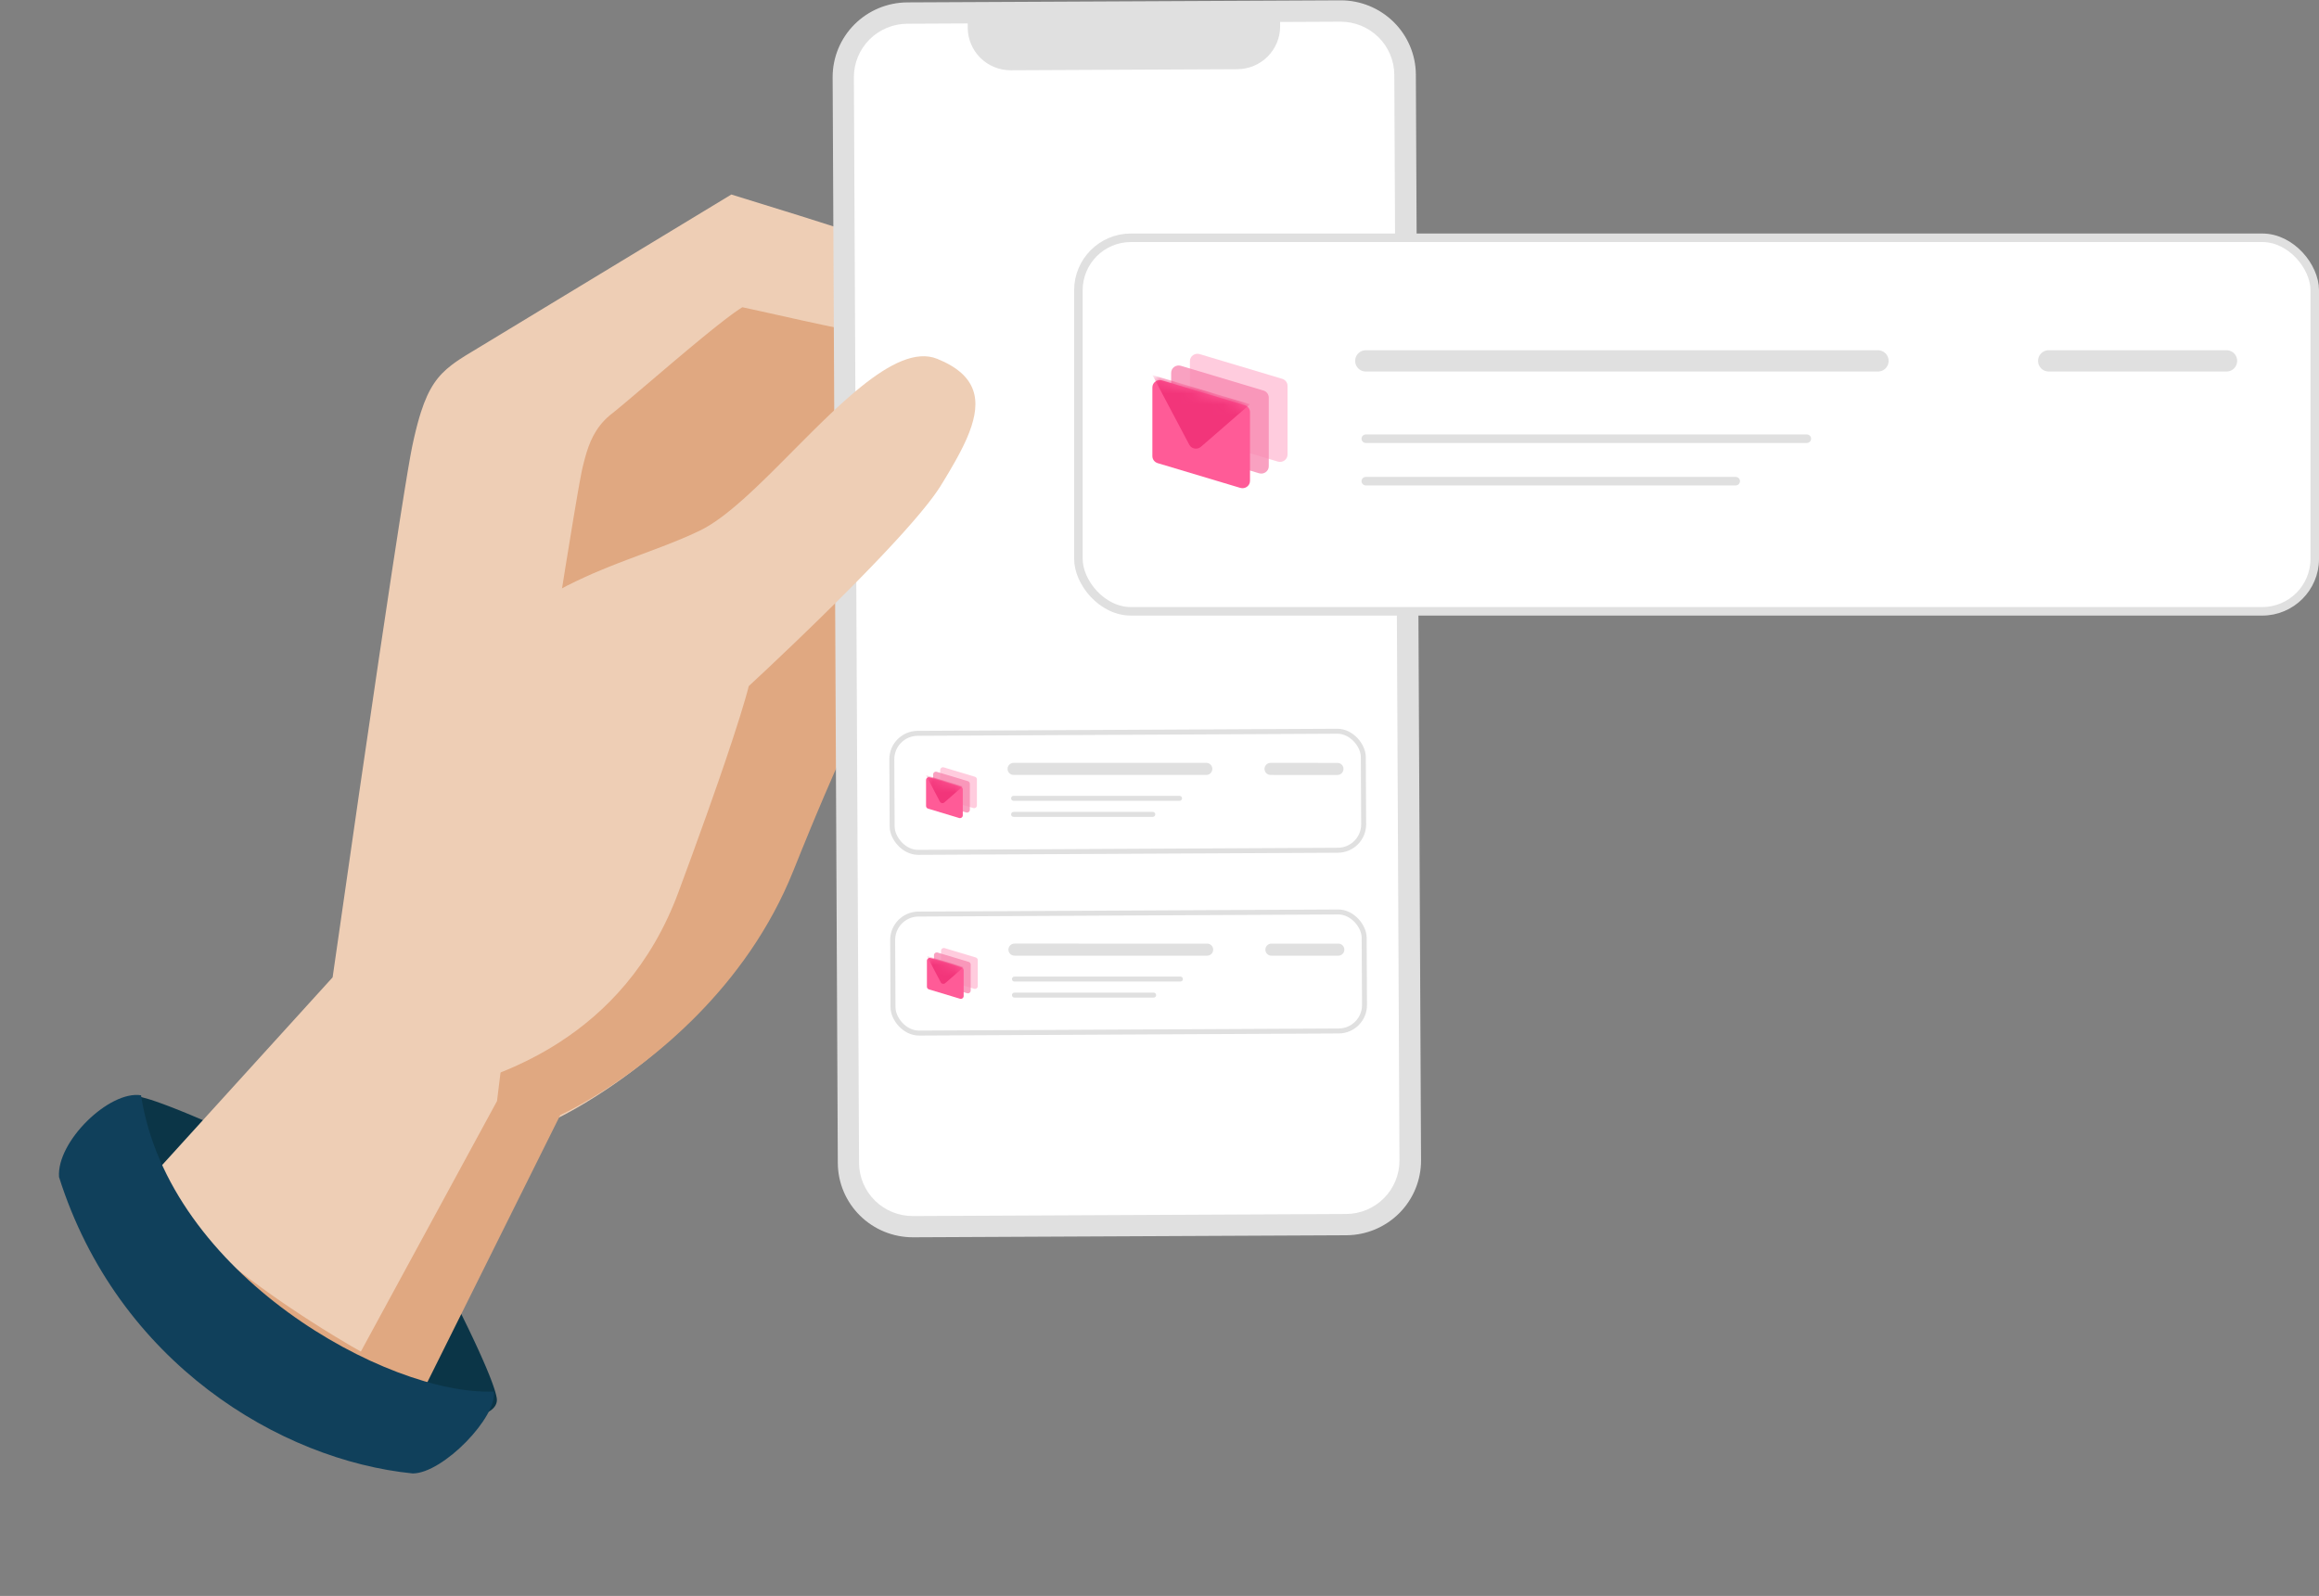 <svg width="215" height="148" viewBox="0 0 215 148" fill="none" xmlns="http://www.w3.org/2000/svg">
<rect x="0" y="0" width="215" height="148" fill="#808080" stroke="none"/>
<path d="M42.834 121.991L42.289 120.903V120.903L41.858 121.509V121.509L41.393 122.192V122.192L40.948 122.873V122.873L40.71 123.25V123.25L40.466 123.647V123.647L40.219 124.06V124.06L39.972 124.487V124.487L39.729 124.924V124.924L39.493 125.368V125.368L39.266 125.816C39.23 125.891 39.193 125.966 39.158 126.04L38.952 126.487C38.165 128.27 37.81 129.946 38.815 130.583C41.328 132.177 46.361 131.633 46.056 129.657C46.03 129.491 45.982 129.292 45.916 129.066L45.804 128.709V128.709L45.668 128.316V128.316L45.511 127.895V127.895L45.335 127.448V127.448L45.044 126.743V126.743L44.726 126.011V126.011L44.394 125.269V125.269L43.943 124.292V124.292L43.398 123.147V123.147L42.834 121.991V121.991Z" fill="#0B3547"/>
<path d="M20.09 104.435L21.482 105.061L20.803 105.51L20.124 105.939L19.633 106.239L19.092 106.558L18.509 106.889L18.103 107.111L17.686 107.332L17.261 107.548L16.831 107.757L16.399 107.956L15.967 108.142L15.54 108.314C13.911 108.937 12.428 109.165 11.83 108.314C10.216 106.018 10.72 101.395 12.699 101.662C12.943 101.696 13.26 101.772 13.626 101.88L14.009 101.998L14.421 102.135L14.857 102.289L15.547 102.544L16.023 102.727L16.994 103.115L17.719 103.414L19.095 104L20.09 104.435Z" fill="#0B3547"/>
<path d="M35.823 134.748L51.151 103.962L51.778 103.657V103.657L52.241 103.418V103.418L52.974 103.021V103.021L53.489 102.73V102.73L54.056 102.398V102.398L54.46 102.155V102.155L55.104 101.756V101.756L55.789 101.315V101.315L56.512 100.834V100.834L57.012 100.49V100.49L57.526 100.128V100.128L58.051 99.747V99.747L58.589 99.347V99.347L59.136 98.928V98.928L59.691 98.49V98.49L60.255 98.034C64.789 94.304 69.938 88.74 72.973 81.133L73.893 78.849V78.849L74.757 76.746V76.746L75.721 74.453V74.453L76.607 72.398V72.398L77.417 70.57V70.57L77.915 69.472V69.472L78.602 67.996V67.996L79.313 66.52V66.52L79.762 65.618V65.618L80.312 64.553V64.553L80.887 63.496V63.496L81.357 62.686V62.686L81.635 62.242V62.242L81.809 61.988V61.988L84.525 61.062V61.062L87.921 59.885V59.885L92.071 58.419V58.419L95.395 57.218V57.218L96.872 56.675V56.675L99.034 55.865V55.865L100.749 55.206V55.206L102.041 54.696V54.696L102.952 54.329V54.329L104.074 53.861V53.861L104.836 53.532V53.532L105.304 53.322V53.322L105.735 53.123V53.123L106.129 52.934V52.934L106.482 52.755V52.755L106.793 52.588C106.938 52.508 107.066 52.432 107.176 52.361C110.711 50.099 111.634 46.722 110.254 46.025C109.831 45.81 108.989 45.785 108.028 45.853L107.577 45.891C107.501 45.898 107.424 45.906 107.347 45.914L106.884 45.968V45.968L106.419 46.029V46.029L105.961 46.096V46.096L105.299 46.203V46.203L104.318 46.38V46.38L103.149 46.619V46.619L94.753 34.477L94.938 34.456V34.456L95.238 34.41V34.41L95.431 34.374V34.374L95.649 34.328V34.328L95.888 34.27V34.27L96.144 34.199V34.199L96.415 34.115C96.461 34.099 96.508 34.084 96.555 34.067L96.841 33.96C98.435 33.326 100.308 31.938 99.974 28.933L99.608 28.758V28.758L99.194 28.57C99.121 28.538 99.046 28.506 98.97 28.473L98.232 28.162V28.162L97.403 27.829V27.829L96.168 27.354V27.354L94.801 26.848V26.848L93.321 26.315V26.315L91.746 25.762V25.762L89.245 24.903V24.903L87.072 24.173V24.173L83.522 23.003V23.003L80.01 21.866V21.866L74.028 19.968V19.968L67.804 18.038V18.038L43.143 32.985V32.985L42.635 33.311V33.311L42.318 33.525C42.267 33.561 42.216 33.597 42.166 33.633L41.872 33.85C40.586 34.837 39.75 35.966 39.025 38.224L38.866 38.745C38.813 38.925 38.761 39.112 38.709 39.305L38.555 39.907V39.907L38.401 40.554C38.376 40.666 38.35 40.779 38.325 40.895L38.212 41.42V41.42L38.132 41.834V41.834L38.039 42.334V42.334L37.822 43.579V43.579L37.497 45.552V45.552L37.037 48.451V48.451L36.331 53.039V53.039L35.144 60.957V60.957L33.309 73.469V73.469L30.838 90.635V90.635L11.296 112.155L11.536 112.665V112.665L11.785 113.16V113.16L12.054 113.665V113.665L12.3 114.103V114.103L12.688 114.762V114.762L13.027 115.308V115.308L13.277 115.697V115.697L13.546 116.104V116.104L13.835 116.528V116.528L14.145 116.969V116.969L14.475 117.426V117.426L14.827 117.898C14.948 118.058 15.072 118.22 15.2 118.385L15.596 118.886C15.664 118.971 15.733 119.056 15.803 119.142L16.233 119.662V119.662L16.686 120.195V120.195L17.164 120.739V120.739L17.666 121.294V121.294L18.192 121.858C18.282 121.953 18.373 122.048 18.465 122.144L19.03 122.722C19.223 122.917 19.419 123.112 19.621 123.309L20.238 123.903V123.903L20.883 124.503C24.501 127.824 29.365 131.418 35.823 134.748Z" fill="#EECEB5"/>
<path d="M96.458 47.996L89.478 55.437L111.003 47.802C110.635 49.114 109.485 50.766 107.466 52.071L107.351 52.143V52.143L107.086 52.296V52.296L106.777 52.462V52.462L106.426 52.64V52.64L106.036 52.828V52.828L105.608 53.027V53.027L104.901 53.343V53.343L104.122 53.678V53.678L102.983 54.15V54.15L101.746 54.648V54.648L100.765 55.034V55.034L99.398 55.561V55.561L97.257 56.37V56.37L94.693 57.316V57.316L90.045 58.99V58.99L84.804 60.829V60.829L82.348 61.674V61.674L82.127 62.003V62.003L81.902 62.367V62.367L81.594 62.893V62.893L81.201 63.599V63.599L80.721 64.504V64.504L80.405 65.118V65.118L79.781 66.374V66.374L79.382 67.201V67.201L78.838 68.355V68.355L78.245 69.647V69.647L77.328 71.703V71.703L76.46 73.706V73.706L75.677 75.555V75.555L75.181 76.746V76.746L74.311 78.87V78.87L73.573 80.7V80.7C71.374 86.212 68.065 90.647 64.691 94.084L64.113 94.664C63.534 95.234 62.955 95.774 62.381 96.286L61.809 96.788V96.788L61.241 97.271V97.271L60.68 97.735V97.735L60.125 98.18V98.18L59.579 98.606V98.606L59.041 99.013V99.013L58.515 99.402V99.402L58 99.772V99.772L57.497 100.124V100.124L56.77 100.617V100.617L56.079 101.068V101.068L55.427 101.479V101.479L54.818 101.85V101.85L54.257 102.18V102.18L53.746 102.47V102.47L53.153 102.795V102.795L52.666 103.051V103.051L51.942 103.408V103.408L36.723 134.006C29.37 130.211 24.11 126.066 20.415 122.385L19.844 121.807C19.751 121.712 19.659 121.617 19.568 121.522L19.036 120.957C18.863 120.771 18.693 120.586 18.528 120.402L18.045 119.858V119.858L17.585 119.324V119.324L17.15 118.802C17.079 118.716 17.009 118.63 16.94 118.545L16.539 118.042V118.042L16.159 117.552C16.098 117.471 16.038 117.392 15.978 117.312L15.631 116.844V116.844L15.306 116.39V116.39L15.001 115.953V115.953L14.581 115.328V115.328L14.326 114.934V114.934L13.979 114.376V114.376L13.77 114.029V114.029L13.491 113.546V113.546L13.178 112.977V112.977L12.987 112.61V112.61L12.708 112.037V112.037L12.518 111.607V111.607L14.061 109.899C14.536 110.576 15.077 111.253 15.669 111.925L16.123 112.428V112.428L16.594 112.928C16.674 113.012 16.754 113.095 16.835 113.178L17.331 113.674C17.582 113.921 17.838 114.167 18.099 114.411L18.627 114.898C18.716 114.978 18.805 115.059 18.895 115.139L19.438 115.618V115.618L19.989 116.091V116.091L20.547 116.559C20.641 116.636 20.734 116.713 20.828 116.79L21.394 117.247V117.247L21.963 117.697V117.697L22.535 118.139V118.139L23.392 118.787V118.787L24.245 119.414V119.414L24.809 119.82V119.82L25.645 120.409V120.409L26.193 120.789V120.789L26.999 121.336V121.336L28.033 122.022V122.022L28.773 122.503V122.503L29.922 123.232V123.232L31.138 123.981V123.981L32.544 124.818V124.818L33.455 125.339V125.339L46.079 102.108L51.41 58.955V58.955L52.401 52.73V52.73L53.17 48.032V48.032L53.564 45.713V45.713L53.731 44.772V44.772L53.928 43.734V43.734L53.997 43.416V43.416L54.11 42.957V42.957L54.23 42.493C54.607 41.099 55.157 39.68 56.523 38.525L57.04 38.111V38.111L57.792 37.49V37.49L59.301 36.213V36.213L62.431 33.553V33.553L63.758 32.438V32.438L65.054 31.364V31.364L65.978 30.613V30.613L66.559 30.149V30.149L67.106 29.722C67.194 29.654 67.28 29.588 67.365 29.523L67.848 29.162C67.924 29.105 67.999 29.051 68.071 28.999L68.478 28.716C68.604 28.631 68.72 28.556 68.825 28.492L70.344 28.822V28.822L74.477 29.741V29.741L76.432 30.162V30.162L77.663 30.42V30.42L79.346 30.762V30.762L80.623 31.012V31.012L81.898 31.251V31.251L82.741 31.403V31.403L83.985 31.616V31.616L84.795 31.747V31.747L85.586 31.867V31.867L86.354 31.975V31.975L87.095 32.07C87.337 32.1 87.573 32.127 87.805 32.151L88.48 32.217V32.217L89.117 32.266C89.322 32.279 89.521 32.29 89.712 32.297C92.586 32.411 96.147 31.737 98.993 31.035L99.866 30.814C100.007 30.777 100.145 30.74 100.281 30.704C99.729 32.798 97.811 33.691 96.506 34.062L96.205 34.142V34.142L95.934 34.203V34.203L95.699 34.249V34.249L95.426 34.292V34.292L95.236 34.314V34.314L99.529 40.562L94.771 41.61C96.814 44.268 98.86 45.478 100.46 46.013L100.785 46.115V46.115L101.096 46.199C101.146 46.211 101.196 46.223 101.246 46.234L101.534 46.294V46.294L101.807 46.34C101.851 46.347 101.895 46.353 101.938 46.358L102.185 46.386V46.386L102.414 46.404V46.404L102.723 46.415V46.415L102.985 46.412V46.412L103.259 46.394V46.394L103.523 46.358V46.358C103.253 48.951 101.322 49.274 99.547 48.995L99.217 48.937V48.937L98.892 48.866C98.839 48.853 98.786 48.84 98.734 48.827L98.424 48.744V48.744L98.127 48.655V48.655L97.846 48.562V48.562L97.583 48.47V48.47L97.229 48.334V48.334L96.845 48.175V48.175L96.583 48.056V48.056L96.458 47.996V47.996Z" fill="#E0A881"/>
<path d="M45.786 129.045C35.908 129.45 15.616 118.152 13.077 101.571C10.136 101.104 5.236 105.862 5.473 109.152C10.911 126.361 25.987 135.416 38.272 136.642C41.092 136.619 46.126 131.39 45.786 129.045Z" fill="#10405B"/>
<path d="M124.287 0.032L84.114 0.222C82.271 0.233 80.508 0.97 79.211 2.273C77.915 3.575 77.19 5.336 77.196 7.17L77.675 107.859C77.686 109.692 78.428 111.446 79.737 112.736C81.046 114.027 82.816 114.748 84.659 114.741L124.829 114.552C126.672 114.541 128.435 113.803 129.732 112.501C131.029 111.199 131.754 109.438 131.748 107.604L131.268 6.915C131.257 5.082 130.516 3.328 129.207 2.038C127.899 0.748 126.129 0.027 124.287 0.032Z" fill="#E0E0E0"/>
<path d="M84.644 112.771C83.327 112.777 82.061 112.263 81.123 111.342C80.186 110.421 79.654 109.168 79.644 107.857L79.165 7.161C79.163 5.85 79.683 4.593 80.612 3.663C81.54 2.733 82.801 2.207 84.118 2.201L89.719 2.174L89.721 2.579C89.726 3.626 90.148 4.629 90.894 5.367C91.641 6.105 92.651 6.519 93.703 6.517L114.725 6.418C115.779 6.41 116.787 5.988 117.529 5.243C118.271 4.498 118.686 3.491 118.684 2.443L118.682 2.038L124.281 2.012C125.597 2.008 126.86 2.523 127.795 3.443C128.73 4.364 129.26 5.616 129.269 6.925L129.748 107.621C129.752 108.93 129.233 110.187 128.307 111.116C127.381 112.046 126.123 112.573 124.807 112.581L84.644 112.771Z" fill="white"/>
<rect x="0.231" y="0.229" width="43.714" height="11.036" rx="2.402" transform="matrix(1 -0.005 0.005 1 82.438 67.791)" fill="white"/>
<rect x="0.231" y="0.229" width="43.714" height="11.036" rx="2.402" transform="matrix(1 -0.005 0.005 1 82.438 67.791)" stroke="#E0E0E0" stroke-width="0.461"/>
<path opacity="0.5" fill-rule="evenodd" clip-rule="evenodd" d="M87.167 71.41C87.167 71.238 87.337 71.114 87.505 71.165L90.387 72.033C90.497 72.066 90.572 72.165 90.572 72.278L90.572 74.689C90.572 74.862 90.401 74.985 90.233 74.934L87.352 74.067C87.242 74.034 87.167 73.934 87.167 73.822L87.167 71.41Z" fill="#FF9ABF"/>
<path opacity="0.8" fill-rule="evenodd" clip-rule="evenodd" d="M86.512 71.82C86.512 71.648 86.682 71.525 86.851 71.575L89.732 72.443C89.842 72.476 89.917 72.575 89.917 72.688L89.917 75.099C89.917 75.272 89.746 75.395 89.578 75.344L86.697 74.477C86.587 74.444 86.512 74.344 86.512 74.232L86.512 71.82Z" fill="#F789B2"/>
<path fill-rule="evenodd" clip-rule="evenodd" d="M85.857 72.333C85.857 72.16 86.027 72.037 86.196 72.088L89.077 72.956C89.187 72.989 89.262 73.088 89.262 73.201L89.262 75.612C89.262 75.784 89.092 75.908 88.923 75.857L86.042 74.989C85.932 74.956 85.857 74.857 85.857 74.744L85.857 72.333Z" fill="#FF5B97"/>
<mask id="mask0_4679_4634" style="mask-type:luminance" maskUnits="userSpaceOnUse" x="85" y="72" width="5" height="4">
<path fill-rule="evenodd" clip-rule="evenodd" d="M85.857 72.333C85.857 72.16 86.027 72.037 86.196 72.088L89.077 72.955C89.187 72.989 89.262 73.088 89.262 73.2L89.262 75.612C89.262 75.784 89.092 75.908 88.923 75.857L86.042 74.989C85.932 74.956 85.857 74.857 85.857 74.744L85.857 72.333Z" fill="white"/>
</mask>
<g mask="url(#mask0_4679_4634)">
<g style="mix-blend-mode:multiply">
<path fill-rule="evenodd" clip-rule="evenodd" d="M85.857 71.898L89.262 72.923L87.55 74.416C87.422 74.528 87.221 74.491 87.143 74.342L85.857 71.898Z" fill="#F2357A"/>
</g>
</g>
<path d="M93.972 71.304L111.839 71.304" stroke="#E0E0E0" stroke-width="1.119" stroke-linecap="round"/>
<path d="M93.973 74.033L109.358 74.034" stroke="#E0E0E0" stroke-width="0.461" stroke-linecap="round"/>
<path d="M93.973 75.522L106.876 75.522" stroke="#E0E0E0" stroke-width="0.461" stroke-linecap="round"/>
<path d="M117.795 71.305L123.999 71.306" stroke="#E0E0E0" stroke-width="1.119" stroke-linecap="round"/>
<rect x="0.231" y="0.229" width="43.714" height="11.036" rx="2.402" transform="matrix(1 -0.005 0.005 1 82.517 84.551)" fill="white"/>
<rect x="0.231" y="0.229" width="43.714" height="11.036" rx="2.402" transform="matrix(1 -0.005 0.005 1 82.517 84.551)" stroke="#E0E0E0" stroke-width="0.461"/>
<path opacity="0.5" fill-rule="evenodd" clip-rule="evenodd" d="M87.246 88.171C87.246 87.998 87.417 87.875 87.585 87.926L90.467 88.793C90.577 88.826 90.652 88.926 90.652 89.038L90.652 91.45C90.652 91.622 90.481 91.745 90.313 91.695L87.431 90.827C87.321 90.794 87.246 90.695 87.246 90.582L87.246 88.171Z" fill="#FF9ABF"/>
<path opacity="0.8" fill-rule="evenodd" clip-rule="evenodd" d="M86.591 88.581C86.591 88.408 86.762 88.285 86.93 88.336L89.812 89.203C89.922 89.237 89.997 89.336 89.997 89.448L89.997 91.86C89.997 92.032 89.826 92.156 89.658 92.105L86.776 91.237C86.667 91.204 86.592 91.105 86.592 90.992L86.591 88.581Z" fill="#F789B2"/>
<path fill-rule="evenodd" clip-rule="evenodd" d="M85.937 89.093C85.937 88.921 86.107 88.798 86.276 88.848L89.157 89.716C89.267 89.749 89.342 89.849 89.342 89.961L89.342 92.373C89.342 92.545 89.171 92.668 89.003 92.618L86.122 91.75C86.012 91.717 85.937 91.617 85.937 91.505L85.937 89.093Z" fill="#FF5B97"/>
<mask id="mask1_4679_4634" style="mask-type:luminance" maskUnits="userSpaceOnUse" x="85" y="88" width="5" height="5">
<path fill-rule="evenodd" clip-rule="evenodd" d="M85.937 89.093C85.937 88.921 86.107 88.798 86.276 88.848L89.157 89.716C89.267 89.749 89.342 89.849 89.342 89.961L89.342 92.373C89.342 92.545 89.171 92.668 89.003 92.618L86.122 91.75C86.012 91.717 85.937 91.617 85.937 91.505L85.937 89.093Z" fill="white"/>
</mask>
<g mask="url(#mask1_4679_4634)">
<g style="mix-blend-mode:multiply">
<path fill-rule="evenodd" clip-rule="evenodd" d="M85.937 88.659L89.342 89.684L87.63 91.177C87.502 91.288 87.301 91.252 87.223 91.103L85.937 88.659Z" fill="#F2357A"/>
</g>
</g>
<path d="M94.052 88.064L111.919 88.065" stroke="#E0E0E0" stroke-width="1.119" stroke-linecap="round"/>
<path d="M94.052 90.794L109.438 90.794" stroke="#E0E0E0" stroke-width="0.461" stroke-linecap="round"/>
<path d="M94.052 92.282L106.956 92.282" stroke="#E0E0E0" stroke-width="0.461" stroke-linecap="round"/>
<path d="M117.875 88.066L124.079 88.066" stroke="#E0E0E0" stroke-width="1.119" stroke-linecap="round"/>
<path d="M39.369 100.482L39.474 101.562L41.46 101.055L42.249 100.843L42.888 100.662L43.334 100.529L43.795 100.386L44.27 100.232L44.759 100.068L45.261 99.891L45.773 99.702L46.296 99.5C46.384 99.465 46.473 99.43 46.562 99.394L47.099 99.171C47.279 99.095 47.461 99.016 47.644 98.934L48.197 98.682C48.382 98.596 48.568 98.507 48.755 98.415L49.319 98.131C49.697 97.936 50.077 97.731 50.459 97.513L51.033 97.177C51.129 97.12 51.225 97.062 51.321 97.003L51.897 96.639C56.121 93.904 60.351 89.611 62.9 82.737L64.172 79.279L65.52 75.543L66.62 72.415L67.256 70.562L67.926 68.557L68.589 66.493L69.082 64.864L69.312 64.045L69.416 63.631L71.2 61.965L73.808 59.484L75.754 57.6L77.31 56.07L78.635 54.747L79.696 53.673L80.745 52.595L81.515 51.791L82.266 50.996L82.992 50.214L83.688 49.45L84.132 48.952L84.56 48.465L84.968 47.991L85.356 47.531L85.721 47.085L86.064 46.656C86.118 46.586 86.172 46.517 86.225 46.448L86.529 46.046C86.77 45.719 86.984 45.413 87.164 45.13L87.662 44.316L88.043 43.677L88.525 42.84L88.864 42.225L89.076 41.821L89.277 41.422L89.466 41.028L89.64 40.639C89.668 40.575 89.695 40.511 89.722 40.447L89.874 40.067C90.981 37.176 90.663 34.798 86.891 33.276C84.934 32.486 82.495 33.727 79.877 35.828L79.352 36.259C79.176 36.407 78.999 36.557 78.822 36.711L78.288 37.182C78.199 37.262 78.11 37.343 78.02 37.424L77.482 37.919L76.942 38.428L76.128 39.212L75.313 40.014L73.954 41.375L72.066 43.273L71.267 44.064L70.74 44.579L69.957 45.327L69.442 45.807L68.933 46.269C67.498 47.552 66.141 48.597 64.916 49.191C64.693 49.298 64.469 49.404 64.242 49.507L63.555 49.811L62.856 50.105C62.738 50.154 62.62 50.202 62.502 50.249L61.786 50.533C61.666 50.58 61.546 50.627 61.425 50.673L58.069 51.937L57.303 52.231L56.531 52.536L55.754 52.853C51.598 54.583 47.255 56.95 43.228 61.575C40.506 64.698 39.31 71.221 38.874 78.11L38.812 79.2L38.761 80.294C38.746 80.659 38.733 81.023 38.722 81.388L38.693 82.481L38.674 83.569L38.665 84.65C38.664 84.829 38.663 85.008 38.663 85.186L38.671 86.779L38.695 88.337L38.718 89.353L38.748 90.347L38.801 91.791L38.841 92.718L38.908 94.05L38.979 95.304L39.078 96.837L39.201 98.5L39.369 100.482Z" fill="#EECEB5"/>
<rect x="99.981" y="22.05" width="114.625" height="34.641" rx="4.869" fill="white" stroke="#E0E0E0" stroke-width="0.79"/>
<path opacity="0.5" fill-rule="evenodd" clip-rule="evenodd" d="M110.321 33.486C110.321 33.03 110.774 32.704 111.222 32.838L118.88 35.132C119.172 35.22 119.371 35.482 119.371 35.78V42.156C119.371 42.612 118.918 42.938 118.47 42.804L110.812 40.51C110.52 40.422 110.321 40.159 110.321 39.862V33.486Z" fill="#FF9ABF"/>
<path opacity="0.8" fill-rule="evenodd" clip-rule="evenodd" d="M108.581 34.571C108.581 34.115 109.034 33.789 109.482 33.923L117.139 36.217C117.431 36.304 117.631 36.567 117.631 36.864V43.24C117.631 43.696 117.177 44.022 116.73 43.888L109.072 41.594C108.78 41.507 108.581 41.244 108.581 40.946V34.571Z" fill="#F789B2"/>
<path fill-rule="evenodd" clip-rule="evenodd" d="M106.84 35.926C106.84 35.47 107.293 35.144 107.741 35.278L115.399 37.572C115.691 37.66 115.89 37.922 115.89 38.22V44.596C115.89 45.052 115.437 45.378 114.989 45.243L107.332 42.95C107.04 42.862 106.84 42.599 106.84 42.302V35.926Z" fill="#FF5B97"/>
<mask id="mask2_4679_4634" style="mask-type:luminance" maskUnits="userSpaceOnUse" x="106" y="35" width="10" height="11">
<path fill-rule="evenodd" clip-rule="evenodd" d="M106.84 35.926C106.84 35.47 107.293 35.144 107.741 35.278L115.399 37.572C115.691 37.659 115.89 37.922 115.89 38.22V44.596C115.89 45.051 115.437 45.377 114.989 45.243L107.332 42.949C107.04 42.862 106.84 42.599 106.84 42.302V35.926Z" fill="white"/>
</mask>
<g mask="url(#mask2_4679_4634)">
<g style="mix-blend-mode:multiply">
<path fill-rule="evenodd" clip-rule="evenodd" d="M106.84 34.776L115.89 37.487L111.34 41.434C111 41.728 110.466 41.632 110.258 41.238L106.84 34.776Z" fill="#F2357A"/>
</g>
</g>
<path d="M126.626 33.467H174.111" stroke="#E0E0E0" stroke-width="1.974" stroke-linecap="round"/>
<path d="M126.626 40.684H167.516" stroke="#E0E0E0" stroke-width="0.79" stroke-linecap="round"/>
<path d="M126.626 44.621H160.921" stroke="#E0E0E0" stroke-width="0.79" stroke-linecap="round"/>
<path d="M189.939 33.466H206.427" stroke="#E0E0E0" stroke-width="1.974" stroke-linecap="round"/>
</svg>
